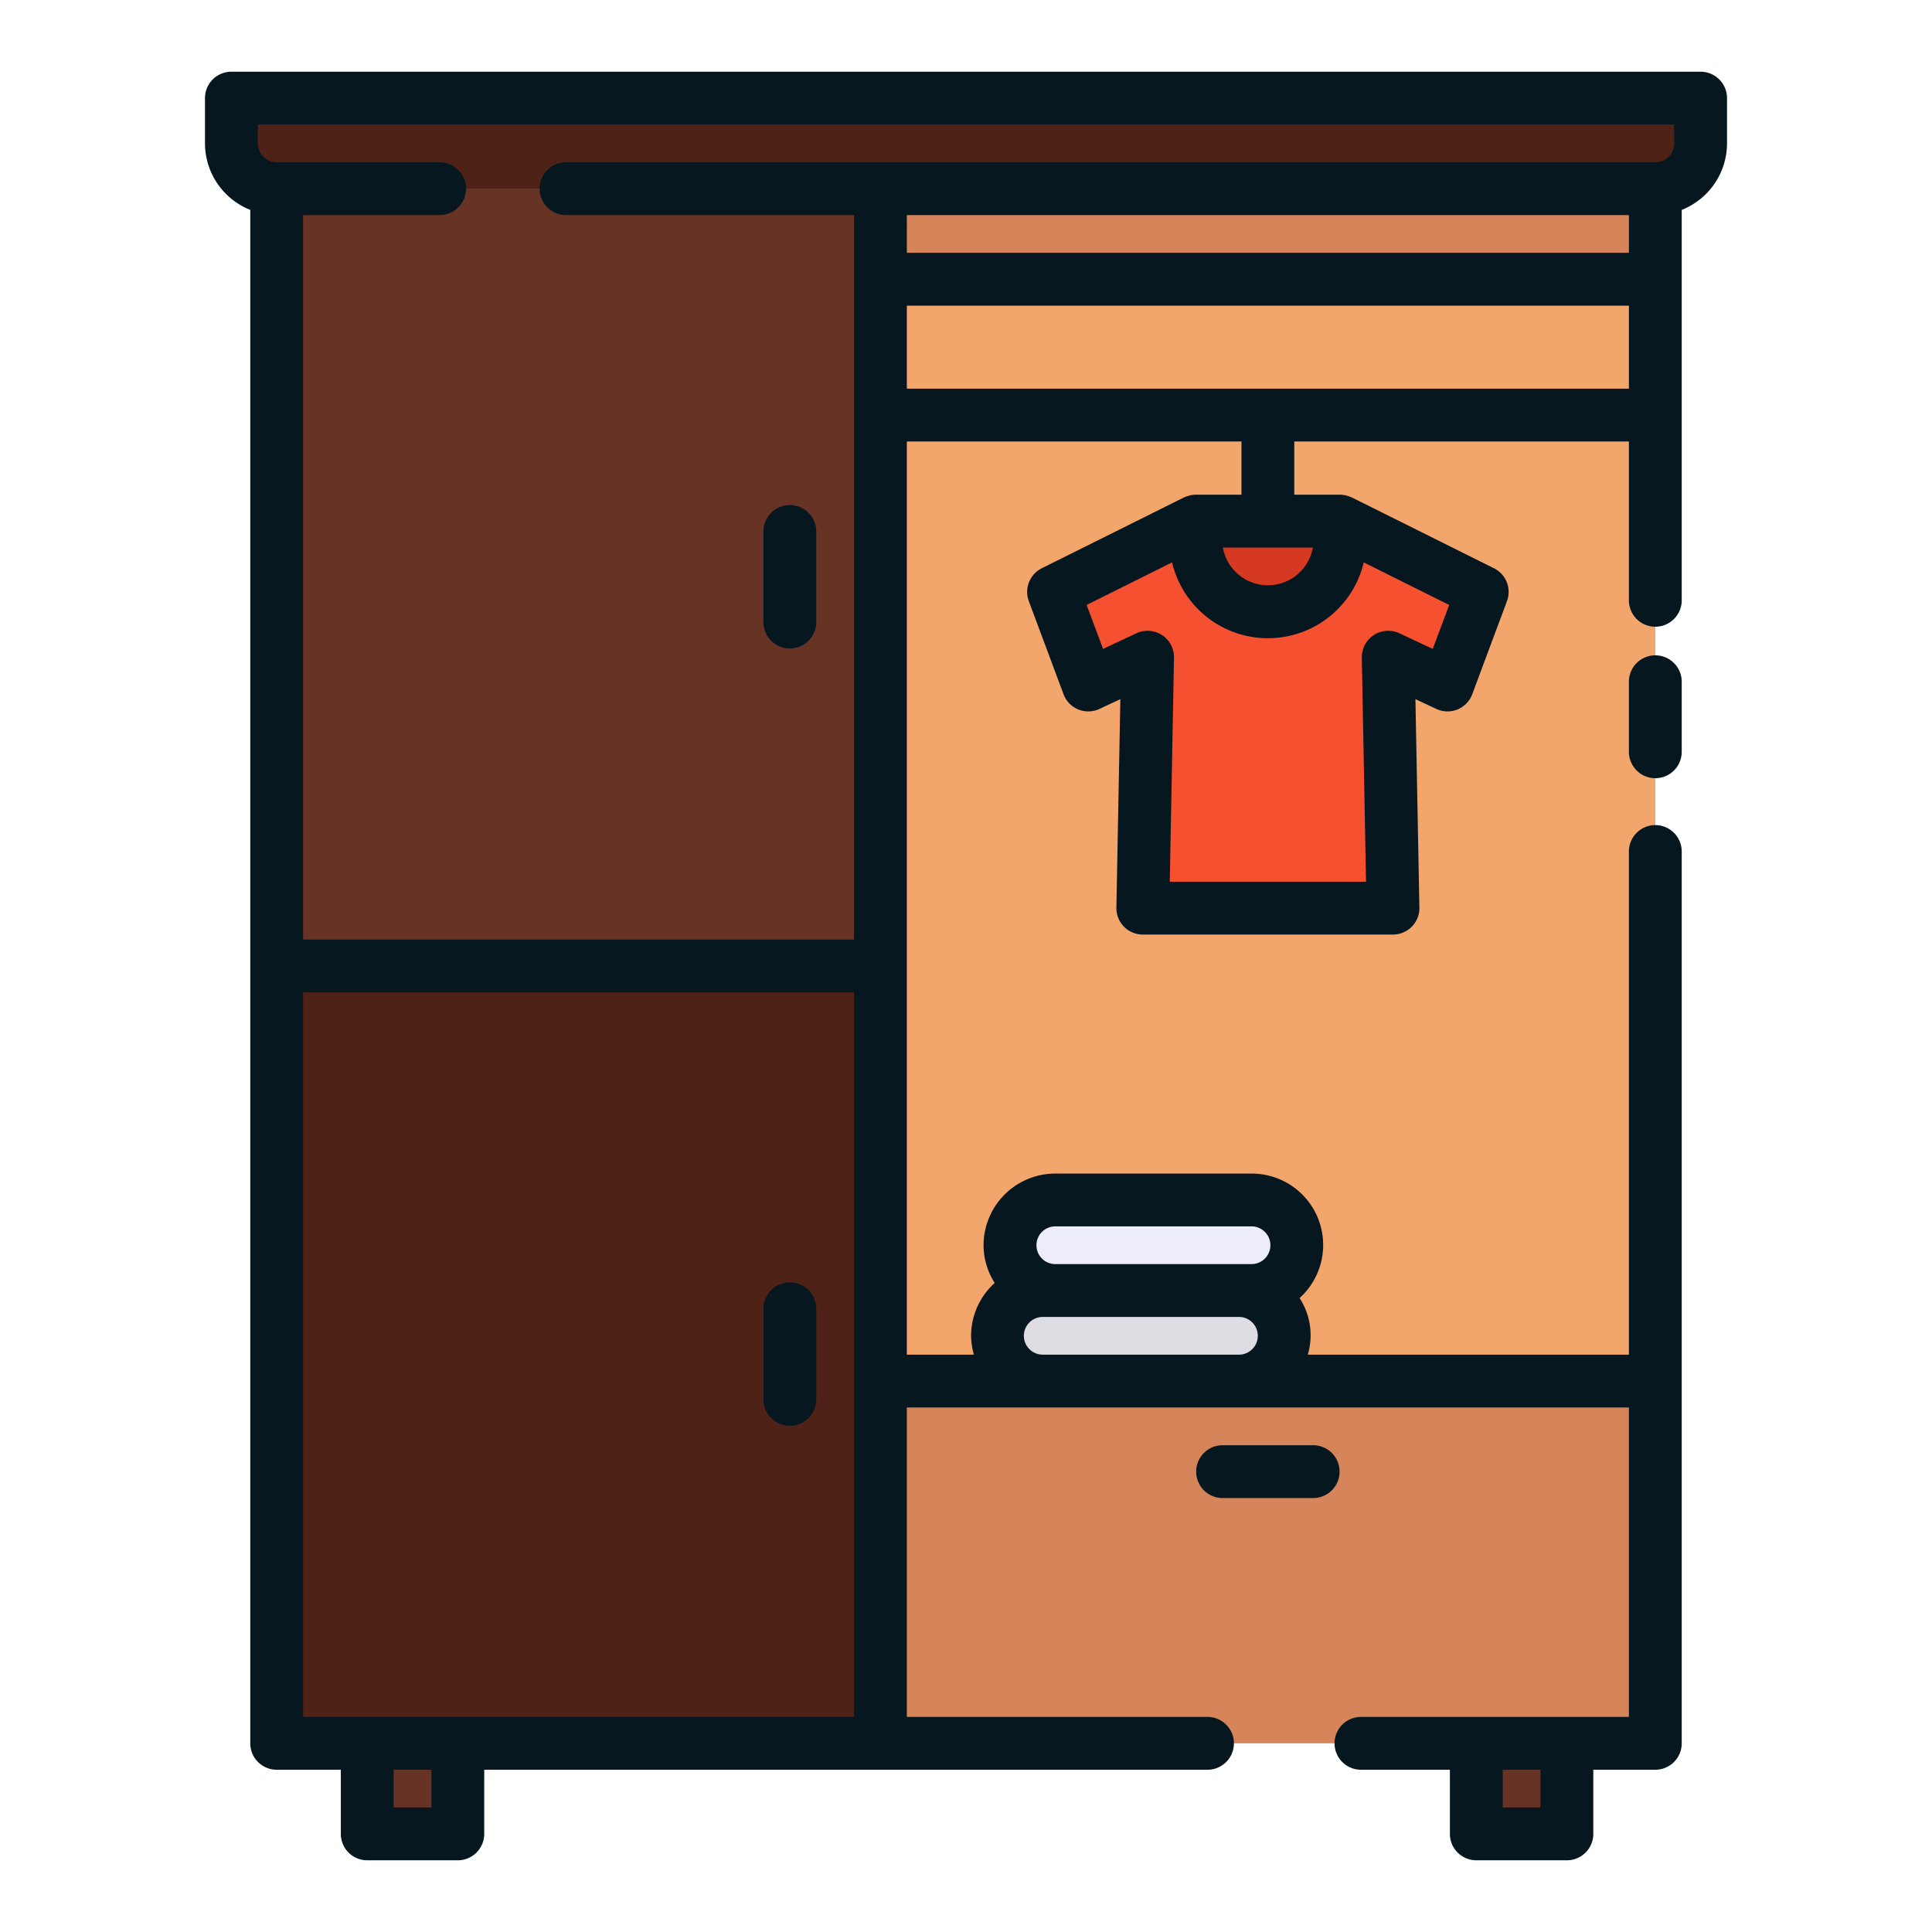 <svg xmlns="http://www.w3.org/2000/svg" width="128" height="128" viewBox="0 0 128 128">
  <title>WARDROBE</title>
  <g>
    <g>
      <rect x="97.808" y="111.333" width="6" height="10.167" fill="#663325"/>
      <rect x="24.33" y="111.333" width="6" height="10.167" fill="#663325"/>
      <rect x="58.33" y="18.5" width="51.34" height="73" fill="#f2a66c"/>
      <rect x="58.33" y="91.5" width="51.34" height="24" fill="#d58559"/>
      <rect x="18.33" y="12.5" width="40" height="103" fill="#4f2217"/>
      <rect x="18.33" y="12.5" width="40" height="51.5" fill="#663325"/>
      <path d="M18.331,6.5h91.338a3,3,0,0,1,3,3v3a0,0,0,0,1,0,0H15.331a0,0,0,0,1,0,0v-3A3,3,0,0,1,18.331,6.5Z" transform="translate(128 19) rotate(180)" fill="#4f2217"/>
      <rect x="58.33" y="12.5" width="51.34" height="6" fill="#d58559"/>
      <polygon points="95.9 45.383 91.973 43.542 92.288 60.167 75.712 60.167 76.027 43.542 72.1 45.383 69.802 39.216 79.216 34.526 88.784 34.526 98.198 39.216 95.9 45.383" fill="#f5502f"/>
      <path d="M79.216,34.526h9.567a0,0,0,0,1,0,0v1.216A4.784,4.784,0,0,1,84,40.526h0a4.784,4.784,0,0,1-4.784-4.784V34.526A0,0,0,0,1,79.216,34.526Z" fill="#d63922"/>
      <rect x="66.083" y="85.5" width="19" height="6" rx="3" fill="#dddde3"/>
      <rect x="66.917" y="79.5" width="19" height="6" rx="3" fill="#ededf9"/>
    </g>
    <g>
      <path d="M109.669,43.417a1.751,1.751,0,0,0-1.75,1.75v4.641a1.75,1.75,0,1,0,3.5,0V45.167A1.751,1.751,0,0,0,109.669,43.417Z" fill="#061720"/>
      <path d="M87,95.75H81a1.75,1.75,0,0,0,0,3.5h6a1.75,1.75,0,0,0,0-3.5Z" fill="#061720"/>
      <path d="M112.669,4.75H15.331a1.751,1.751,0,0,0-1.75,1.75v3a4.75,4.75,0,0,0,3,4.406V115.5a1.751,1.751,0,0,0,1.75,1.75h4.25v4.25a1.751,1.751,0,0,0,1.75,1.75h6a1.751,1.751,0,0,0,1.75-1.75v-4.25H80a1.75,1.75,0,0,0,0-3.5H60.08V93.25h47.839v20.5H90.167a1.75,1.75,0,0,0,0,3.5H96.06v4.25a1.751,1.751,0,0,0,1.75,1.75h6a1.751,1.751,0,0,0,1.75-1.75v-4.25h4.109a1.751,1.751,0,0,0,1.75-1.75V56.416a1.75,1.75,0,1,0-3.5,0V89.75H86.645A4.519,4.519,0,0,0,86.1,86a4.733,4.733,0,0,0-3.187-8.248h-13a4.755,4.755,0,0,0-4.75,4.75A4.7,4.7,0,0,0,65.9,85a4.725,4.725,0,0,0-1.563,3.5,4.66,4.66,0,0,0,.189,1.25H60.08V29.25H82.25v3.526H79.216a1.763,1.763,0,0,0-.38.044c-.034.008-.066.021-.1.031a1.64,1.64,0,0,0-.257.093c-.014.006-.029.009-.043.015l-9.415,4.69a1.75,1.75,0,0,0-.859,2.178l2.3,6.167a1.749,1.749,0,0,0,2.383.973l1.381-.647-.262,13.813a1.752,1.752,0,0,0,1.75,1.784H92.288a1.752,1.752,0,0,0,1.75-1.784L93.776,46.32l1.381.647a1.749,1.749,0,0,0,2.383-.973l2.3-6.167a1.75,1.75,0,0,0-.859-2.178l-9.415-4.69c-.014-.006-.029-.009-.043-.015a1.64,1.64,0,0,0-.257-.093c-.034-.01-.066-.023-.1-.031a1.763,1.763,0,0,0-.38-.044H85.75V29.25h22.169V39.772a1.75,1.75,0,1,0,3.5,0V13.906a4.749,4.749,0,0,0,3-4.406v-3A1.751,1.751,0,0,0,112.669,4.75Zm-10.609,115h-2.5v-2.5h2.5ZM69.917,81.25h13a1.25,1.25,0,0,1,0,2.5h-13a1.25,1.25,0,0,1,0-2.5ZM67.833,88.5a1.252,1.252,0,0,1,1.25-1.25h13a1.25,1.25,0,0,1,0,2.5h-13A1.252,1.252,0,0,1,67.833,88.5ZM86.98,36.276a3.026,3.026,0,0,1-5.96,0Zm7.943,6.716-2.207-1.035a1.75,1.75,0,0,0-2.492,1.618l.28,14.842H77.5l.28-14.842a1.75,1.75,0,0,0-2.492-1.618l-2.207,1.035L71.991,40.08l5.661-2.82a6.525,6.525,0,0,0,12.7,0l5.661,2.82ZM17.081,8.25h93.838V9.5a1.252,1.252,0,0,1-1.25,1.25H37.5a1.75,1.75,0,0,0,0,3.5H56.58v48H20.08v-48h9.045a1.75,1.75,0,0,0,0-3.5H18.331a1.252,1.252,0,0,1-1.25-1.25Zm43,6h47.839v2.5H60.08Zm-40,51.5h36.5v48H20.08Zm8.5,54h-2.5v-2.5h2.5Zm31.5-94v-5.5h47.839v5.5Z" fill="#061720"/>
      <path d="M52.33,94.464a1.751,1.751,0,0,0,1.75-1.75v-6a1.75,1.75,0,0,0-3.5,0v6A1.751,1.751,0,0,0,52.33,94.464Z" fill="#061720"/>
      <path d="M52.33,42.964a1.751,1.751,0,0,0,1.75-1.75v-6a1.75,1.75,0,0,0-3.5,0v6A1.751,1.751,0,0,0,52.33,42.964Z" fill="#061720"/>
    </g>
  </g>
</svg>
